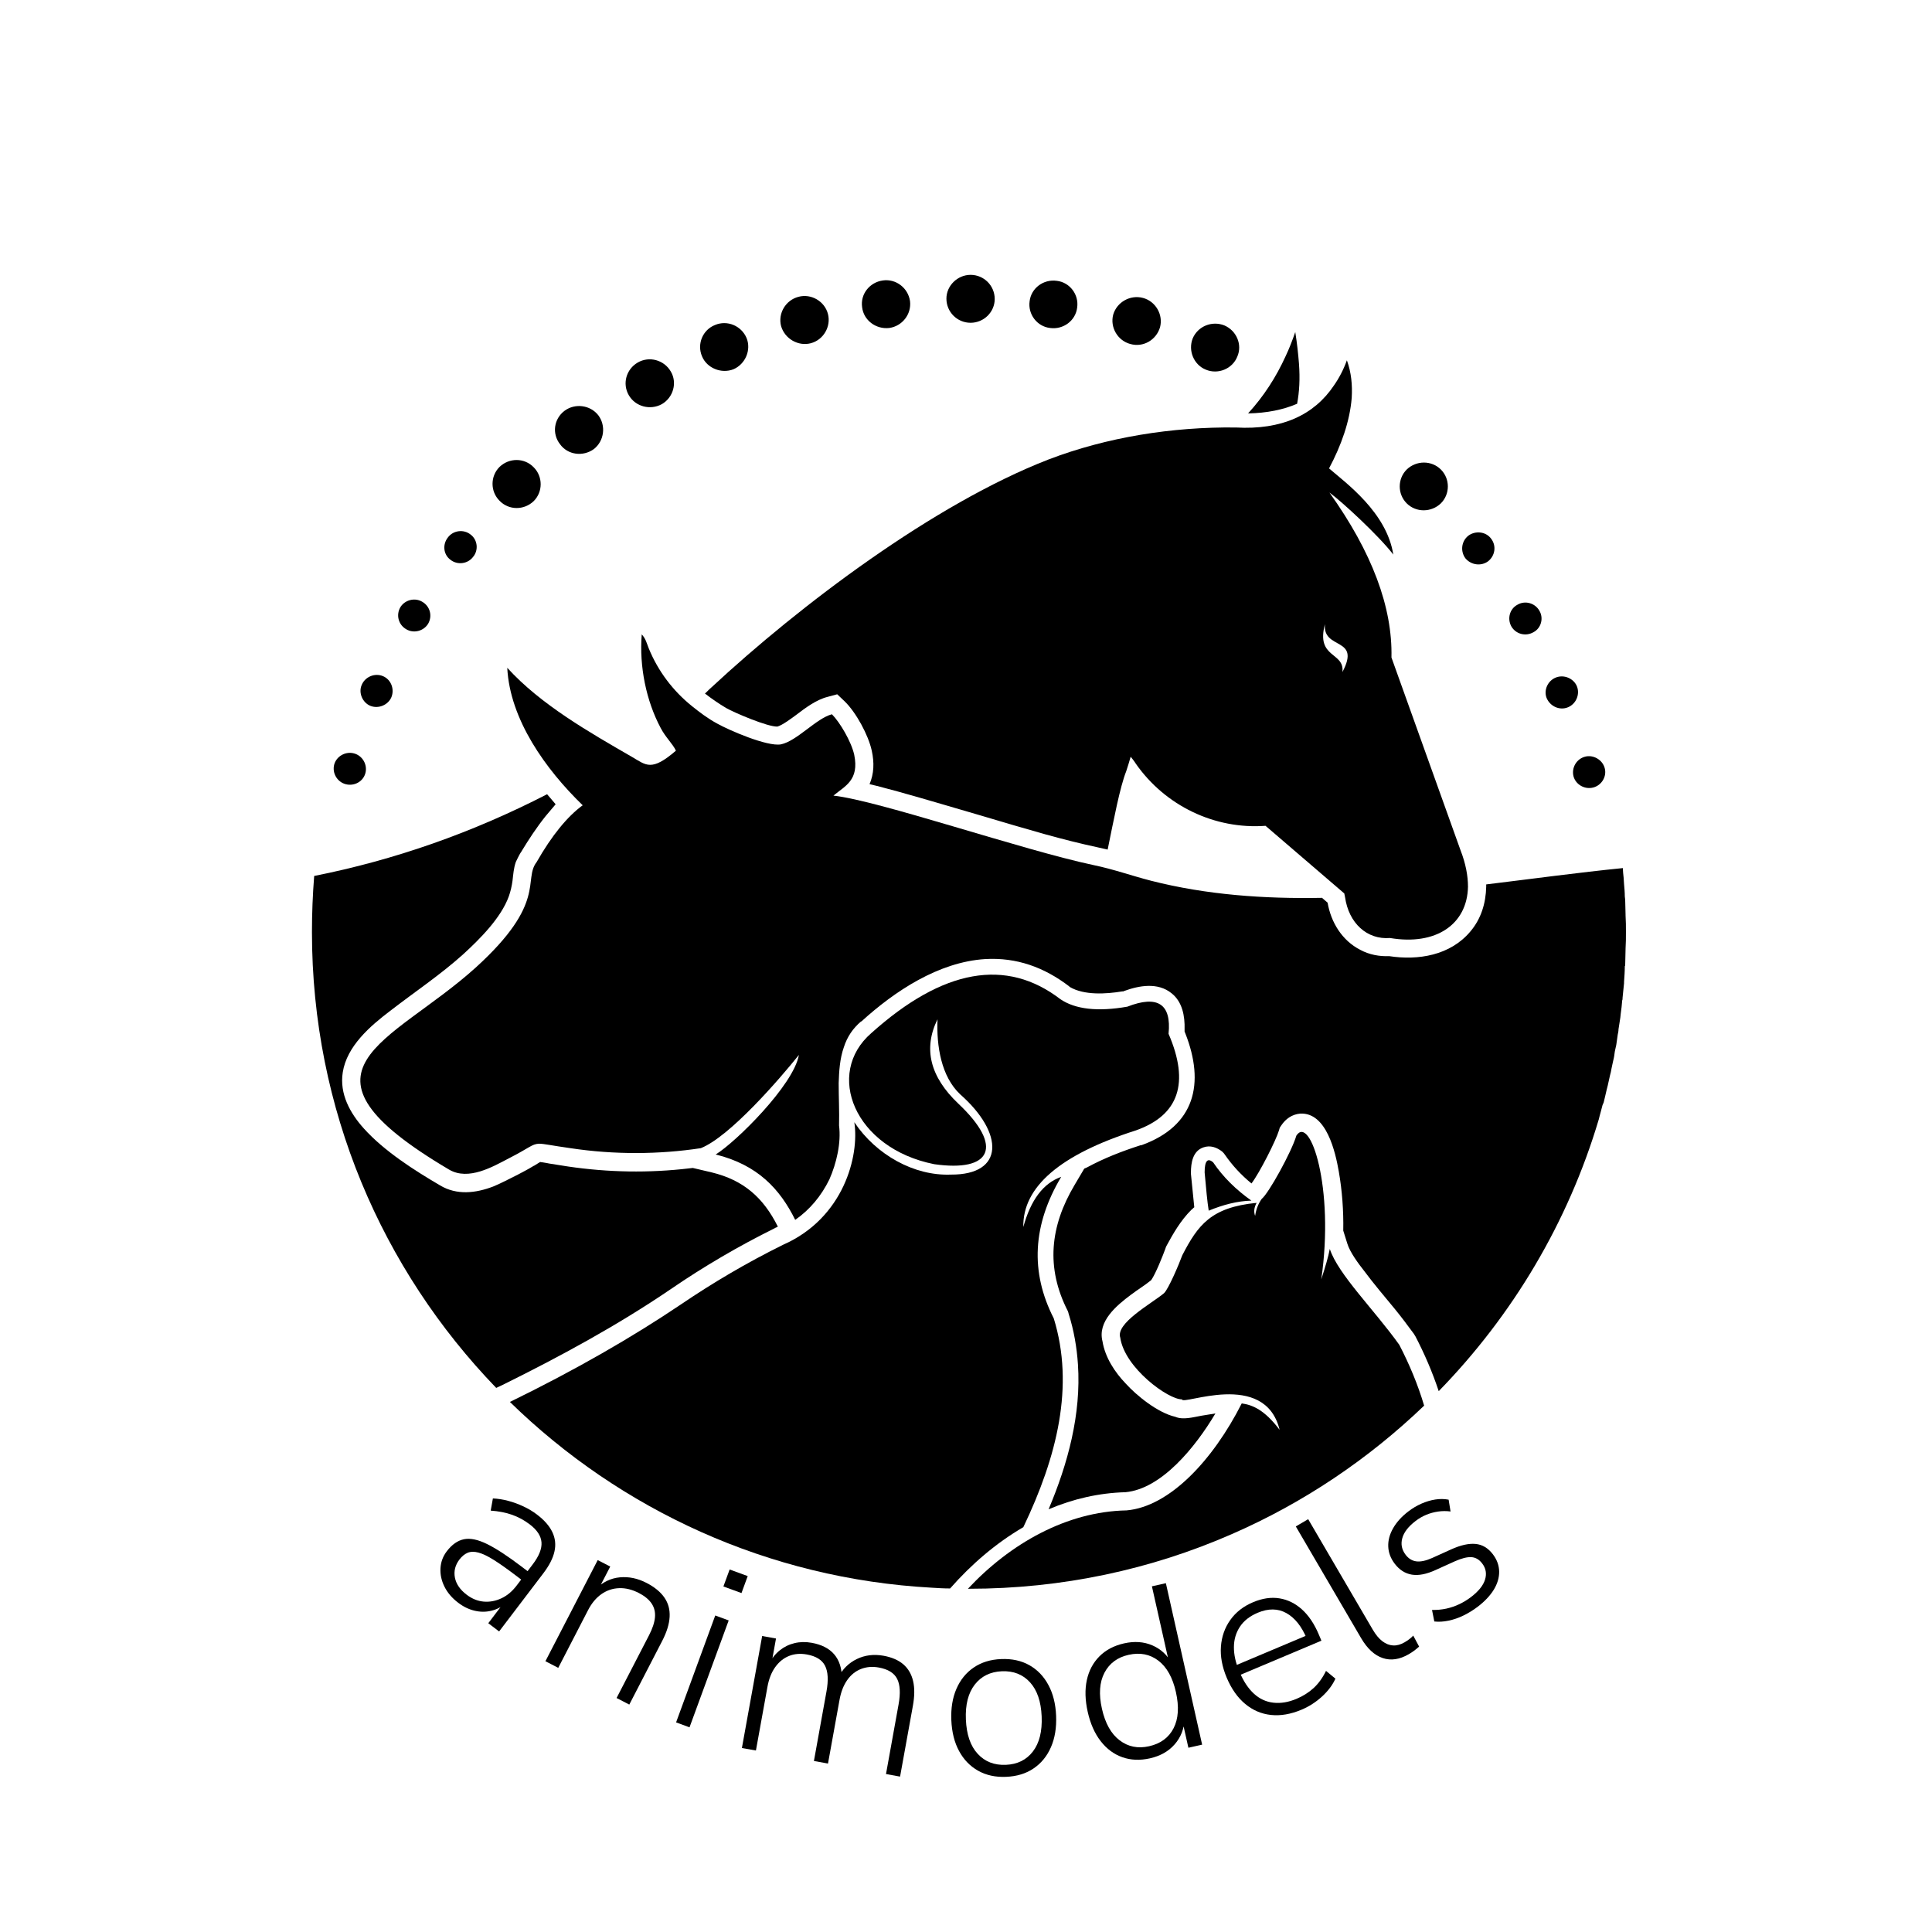 <?xml version="1.0" encoding="utf-8"?>
<!-- Generator: Adobe Illustrator 26.1.0, SVG Export Plug-In . SVG Version: 6.00 Build 0)  -->
<svg version="1.1" id="Layer_1" xmlns="http://www.w3.org/2000/svg" xmlns:xlink="http://www.w3.org/1999/xlink" x="0px" y="0px"
	 viewBox="0 0 512 512" style="enable-background:new 0 0 512 512;" xml:space="preserve" shape-rendering="optimizeQuality" 
	 >
<style type="text/css">
	.st0{fill-rule:evenodd;clip-rule:evenodd;}
</style>
<g>
	<path class="st0" d="M289.9,229.28c5.22,1.08,9.85,2.76,15.16,4.13c14.67,3.74,29.93,4.82,45.29,4.53l1.48,1.28
		c0.89,5.22,3.84,10.04,8.66,12.5c2.36,1.28,5.02,1.77,7.68,1.67c7.68,1.18,16.15-0.2,21.46-6.5c2.86-3.35,4.13-7.48,4.23-11.91l0,0
		l0,0l0,0l0,0v-0.1l0,0l0,0l0,0v-0.1l0,0l0,0l0,0l0,0l0,0v-0.1l0,0l0,0l0,0l0,0l0,0l0,0l0,0l0,0v-0.1l0,0l0,0l0,0l0,0l0,0l0,0l0,0
		l0,0l0,0v-0.1l0,0l0,0l0,0l0,0l0,0l0,0l0,0l0,0v-0.1l0,0l0,0l0,0l0,0l0,0l0,0c12.21-1.48,24.42-3.15,36.23-4.33
		c0,0.89,0.1,1.77,0.2,2.66c0,0.59,0.1,1.08,0.1,1.58c0.1,1.08,0.2,2.17,0.2,3.25c0,0.3,0.1,0.59,0.1,0.89c0,1.28,0.1,2.56,0.1,3.94
		v0.2c0.1,1.48,0.1,2.95,0.1,4.43c0,1.48,0,2.95-0.1,4.43v0.1c0,1.48-0.1,2.86-0.1,4.33l-0.1,0.2c0,1.38-0.1,2.76-0.2,4.13v0.39
		c-0.1,1.28-0.3,2.56-0.39,3.84c0,0.3,0,0.49-0.1,0.69c-0.1,1.18-0.2,2.36-0.39,3.54c0,0.3-0.1,0.69-0.1,0.98
		c-0.2,1.08-0.3,2.17-0.49,3.15c0,0.49-0.1,0.98-0.2,1.38c-0.1,0.98-0.3,1.87-0.39,2.76c-0.1,0.59-0.3,1.18-0.39,1.77
		c-0.1,0.79-0.2,1.58-0.39,2.26c-0.2,0.79-0.3,1.48-0.49,2.26c-0.1,0.59-0.2,1.18-0.39,1.77c-0.2,0.89-0.39,1.77-0.59,2.66
		c-0.1,0.39-0.2,0.79-0.3,1.18c-0.3,1.18-0.49,2.26-0.79,3.35c-0.1,0.2-0.2,0.49-0.3,0.69l0,0c-0.3,1.28-0.69,2.46-0.98,3.74
		c-8.17,27.47-22.94,52.08-42.43,72.07c-1.67-5.02-3.74-9.85-6.2-14.57l-0.2-0.3l-0.1-0.2c-1.67-2.26-3.35-4.53-5.12-6.69
		c-2.76-3.35-5.61-6.69-8.17-10.14c-1.48-1.87-3.74-4.92-4.43-7.19l-1.08-3.45c0.1-5.32-0.3-10.63-1.18-15.65
		c-0.89-5.12-3.25-15.75-10.24-15.36c-2.17,0.2-3.84,1.38-5.02,3.15l-0.39,0.59l-0.2,0.69c-0.79,2.66-5.12,11.22-7.29,14.08
		c-2.76-2.26-5.12-4.82-7.09-7.68l-0.3-0.39l-0.39-0.39c-1.38-1.08-3.15-1.77-5.02-1.08c-2.76,0.98-3.25,4.04-3.25,6.69v0.1v0.2
		c0.3,2.95,0.59,5.91,0.89,8.86c-0.3,0.2-0.49,0.49-0.79,0.69c-2.86,2.86-4.82,6.3-6.69,9.75l-0.1,0.3l-0.1,0.3
		c-0.69,1.87-2.56,6.6-3.74,8.27c-1.67,1.38-3.64,2.56-5.32,3.84c-3.84,2.86-8.96,7.09-7.58,12.4c0.69,4.23,3.25,8.17,6.2,11.22
		c2.76,3.05,8.37,7.68,13.09,8.76c2.07,0.89,4.73,0.1,6.99-0.3c1.18-0.2,2.46-0.39,3.64-0.59c-5.32,8.96-14.28,19.99-23.83,20.87
		c-7.09,0.2-13.88,1.77-20.38,4.53c5.12-12.11,8.66-25.2,7.78-38.4c-0.3-4.53-1.08-9.06-2.46-13.39l-0.1-0.39l-0.1-0.3
		c-5.91-11.52-4.73-22.55,1.77-33.47l2.56-4.33l0.69-0.3c4.53-2.46,9.35-4.33,14.28-5.91h0.1h0.1
		c14.18-5.12,16.84-16.34,11.62-29.63l-0.2-0.49v-0.59c0.1-3.54-0.59-7.29-3.45-9.55c-3.64-2.95-8.57-2.07-12.6-0.59l-0.2,0.1h-0.3
		c-4.23,0.69-10.04,1.08-13.88-1.18l-0.1-0.1l-0.1-0.1c-6.6-5.02-13.88-7.68-22.25-7.19c-12.31,0.79-23.92,8.47-32.78,16.54l0,0
		h-0.1c-2.17,1.87-3.64,4.04-4.53,6.79c-1.08,3.05-1.28,6.4-1.38,9.55c0,3.74,0.2,7.48,0.1,11.22c0.59,4.63-0.69,10.04-2.56,14.28
		c-2.17,4.43-5.22,8.07-9.06,10.73c-4.04-8.17-9.94-14.57-21.07-17.33c5.32-3.25,20.67-18.41,22.05-26.38
		c-5.12,6.4-18.31,21.66-25.99,24.71c-11.03,1.67-22.84,1.77-34.56,0c-4.92-0.69-6.99-1.18-8.27-1.18h-0.1l0,0
		c-1.87,0.1-2.46,1.08-7.88,3.84c-4.33,2.26-10.73,6.01-15.85,3.05c-45.19-26.68-15.46-33.28,6.99-53.56
		c19-17.23,12.5-23.23,16.15-27.96c4.04-7.09,8.17-12.11,12.21-15.06c-9.85-9.55-19.3-22.74-19.99-36.43
		c8.86,9.75,21.66,17.03,33.08,23.63c3.74,2.17,5.12,3.94,11.62-1.67c-0.89-1.87-2.76-3.54-4.04-6.01
		c-3.84-7.19-5.71-16.34-5.02-24.81c1.08,1.18,1.28,2.26,1.87,3.74c2.46,6.01,6.4,11.22,11.42,15.26c1.97,1.58,4.13,3.25,6.69,4.63
		c2.95,1.67,13.29,6.2,16.93,5.51c4.23-0.89,9.35-6.89,13.49-7.97c2.07,2.07,5.12,7.19,5.91,10.73c1.38,6.79-2.46,8.27-5.51,10.83
		C232.89,212.15,270.8,225.24,289.9,229.28L289.9,229.28z"/>
	<path class="st0" d="M293.54,225.15c1.67-8.17,3.25-16.54,4.92-20.77c0.39-1.18,0.79-2.46,1.18-3.84c0.39,0.49,0.89,1.08,1.38,1.87
		c7.78,11.12,20.87,17.43,34.36,16.44l20.87,17.92c0.1,0.3,0.1,0.69,0.2,0.98c0.98,6.89,5.81,11.32,11.91,10.83
		c12.21,2.07,20.48-3.64,20.67-13.59c0-2.86-0.59-6.1-1.97-9.65l-18.31-51.1c0.3-13.29-5.12-27.86-16.44-43.71
		c3.15,2.26,13.09,11.42,16.93,16.44c-1.77-11.22-12.6-19-17.03-22.84c3.25-6.1,5.51-12.5,6.01-18.71c0.2-3.35-0.1-6.69-1.28-9.94
		c-0.89,2.46-2.07,4.73-3.45,6.69c-5.22,7.78-13.78,11.81-25.99,11.12c-16.84-0.2-34.16,2.56-49.62,8.47
		c-30.42,11.81-65.86,38.59-89.39,60.45c-0.59,0.49-1.08,1.08-1.67,1.58c1.77,1.38,3.64,2.66,5.61,3.84
		c2.26,1.28,11.03,5.02,13.59,4.92c1.38-0.39,3.84-2.26,4.92-3.05c2.46-1.87,5.32-4.04,8.37-4.82l2.56-0.69l1.97,1.87
		c3.05,2.95,6.3,8.96,7.19,13.09c0.69,3.15,0.59,6.1-0.59,8.86c2.66,0.59,5.22,1.38,7.58,1.97c7.48,2.07,14.96,4.33,22.45,6.5
		c5.51,1.67,11.03,3.25,16.54,4.82c4.63,1.28,9.25,2.46,13.88,3.45C291.77,224.75,292.65,224.95,293.54,225.15L293.54,225.15z
		 M130.7,314.44c-4.63,1.77-9.65,2.36-14.08-0.3c-6.89-4.04-14.77-9.06-20.18-15.06c-3.64-4.04-6.5-9.16-5.61-14.87
		c1.08-6.99,7.29-12.31,12.6-16.34c6.5-5.02,13.29-9.55,19.3-14.96c4.43-4.04,10.04-9.65,12.11-15.36c0.49-1.38,0.79-2.76,0.98-4.13
		c0.2-1.67,0.3-3.35,0.89-5.02c0.39-0.79,0.79-1.67,1.28-2.46l0.1-0.1l0.1-0.2c1.97-3.25,4.04-6.4,6.4-9.35l2.66-3.15l-2.26-2.66
		c-19.89,10.24-40.46,17.43-61.73,21.66c-0.39,4.92-0.59,9.85-0.59,14.87c0,46.96,18.61,89.49,48.83,120.8l1.48-0.69
		c15.36-7.58,30.62-15.85,44.8-25.5c8.76-6.01,18.02-11.42,27.57-16.15l0.1-0.1h0.1c0.2-0.1,0.39-0.2,0.59-0.3
		c-3.84-7.68-9.06-12.31-17.52-14.37l-5.02-1.18l-0.89,0.1c-10.73,1.28-21.56,1.08-32.19-0.49c-1.67-0.3-3.35-0.49-5.02-0.79
		c-0.2,0-0.3-0.1-0.49-0.1l-1.87-0.3l-1.58,0.98c-0.1,0-0.2,0.1-0.39,0.2c-1.28,0.79-2.66,1.48-3.94,2.17
		C135.03,312.37,132.87,313.55,130.7,314.44L130.7,314.44z M330.75,109.56c5.02-0.1,9.35-0.98,13-2.56
		c0.59-3.15,0.79-6.6,0.49-10.63c-0.2-2.56-0.49-5.32-0.98-8.37c-0.79,2.26-1.58,4.33-2.56,6.4
		C338.14,100.01,334.89,105.04,330.75,109.56L330.75,109.56z M355.76,178.09c0.59-5.41-7.09-3.54-4.63-12.7
		C350.44,172.38,360.78,168.63,355.76,178.09L355.76,178.09z"/>
	<path class="st0" d="M271.19,404.72c8.96-18.71,13.59-37.41,8.07-55.33c-6.3-12.31-5.61-24.81,1.97-37.51
		c-4.73,1.67-8.07,6.1-10.04,13.29c-0.2-10.63,9.75-19.2,29.83-25.6c11.42-4.04,14.28-12.6,8.66-25.6
		c0.79-7.88-2.86-10.34-10.93-7.19c-7.88,1.38-13.78,0.69-17.72-1.97c-14.37-11.03-31.11-8.07-50.11,8.96
		c-12.4,10.73-4.53,30.52,16.64,34.75c15.16,2.17,18.51-4.63,6.4-16.05c-7.48-7.09-9.35-14.57-5.51-22.35
		c-0.3,7.09,0.98,15.16,6.01,19.89c11.72,10.34,11.72,21.36-2.46,21.27c-9.75,0.39-19.79-5.22-25.6-13.88
		c1.38,8.86-2.76,25.4-18.9,32.49c-9.75,4.82-18.71,10.14-26.98,15.75c-13,8.76-28.06,17.43-45.39,25.89
		c29.24,28.55,68.42,46.86,111.84,49.23c1.58,0.1,3.15,0.2,4.82,0.2C257.31,414.66,263.91,408.95,271.19,404.72L271.19,404.72z"/>
	<path class="st0" d="M370.82,356.38c-6.6-9.25-16.24-18.71-18.41-25.4c-0.39,2.07-1.18,4.73-2.26,8.07
		c3.54-24.32-2.95-43.71-6.6-38.1c-1.28,4.33-7.38,15.36-9.16,16.74c-0.79,1.08-1.48,2.56-1.77,4.53c-0.39-1.08-0.3-2.17,0.39-3.45
		c-12.11,1.18-15.56,5.91-19.69,13.88c-0.98,2.66-3.64,8.86-4.82,10.04c-3.45,2.86-12.9,7.97-11.62,11.81
		c1.18,8.07,12.8,16.44,16.34,16.34c0,1.77,21.95-7.97,25.89,8.07c-4.04-5.32-7.19-6.6-10.04-6.99
		c-7.68,15.16-19.2,27.37-30.52,28.35c-15.95,0.3-30.91,8.86-42.04,20.77c0.1,0,0.2,0,0.2,0c24.81,0,48.34-5.12,69.7-14.47
		c19-8.27,36.23-19.89,51-34.06C375.75,366.91,373.48,361.5,370.82,356.38L370.82,356.38z M319.24,310.7
		c0.39,4.33,0.69,7.68,1.08,10.14c3.84-1.58,7.58-2.56,11.32-2.66c-4.04-2.86-7.48-6.2-10.14-10.14
		C320.02,306.76,319.24,307.65,319.24,310.7L319.24,310.7z"/>
	<path class="st0" d="M381.85,124.43c-2.46-2.46-6.5-2.46-9.06,0c-2.46,2.46-2.46,6.5,0,8.96c2.46,2.46,6.5,2.46,9.06,0
		C384.31,130.93,384.31,126.89,381.85,124.43L381.85,124.43z M119.38,148.35c1.87,1.48,4.63,1.08,6.01-0.79
		c1.48-1.77,1.18-4.53-0.69-5.91c-1.87-1.48-4.63-1.08-6.01,0.79C117.21,144.32,117.51,146.98,119.38,148.35L119.38,148.35z
		 M107.66,166.76c1.97,1.18,4.63,0.49,5.81-1.48c1.18-2.07,0.49-4.63-1.58-5.81c-1.97-1.18-4.63-0.49-5.81,1.48
		C104.91,163.02,105.6,165.58,107.66,166.76L107.66,166.76z M98.11,187.04c2.17,0.89,4.73-0.2,5.61-2.26
		c0.89-2.17-0.1-4.73-2.26-5.61c-2.17-0.89-4.73,0.2-5.61,2.36C94.96,183.6,96.05,186.16,98.11,187.04L98.11,187.04z M91.62,207.82
		c2.26,0.59,4.63-0.69,5.22-2.95c0.59-2.26-0.79-4.63-3.05-5.22c-2.26-0.59-4.63,0.79-5.22,2.95
		C87.97,204.86,89.35,207.23,91.62,207.82L91.62,207.82z M388.35,147.96c1.48,1.77,4.13,2.17,6.01,0.79
		c1.87-1.48,2.26-4.13,0.79-6.01c-1.38-1.87-4.13-2.17-6.01-0.79C387.26,143.43,386.97,146.09,388.35,147.96L388.35,147.96z
		 M400.56,166.07c1.18,1.97,3.74,2.66,5.81,1.48c2.07-1.08,2.76-3.74,1.58-5.71c-1.18-2.07-3.84-2.76-5.81-1.58
		C400.06,161.35,399.37,164.01,400.56,166.07L400.56,166.07z M409.91,185.08c0.98,2.17,3.45,3.25,5.61,2.36
		c2.17-0.89,3.25-3.45,2.36-5.61c-0.89-2.07-3.45-3.15-5.61-2.26C410.11,180.45,409.02,183.01,409.91,185.08L409.91,185.08z
		 M420.05,200.53c-2.26,0.59-3.64,2.95-3.05,5.22c0.59,2.17,2.95,3.54,5.22,2.95c2.26-0.59,3.64-2.95,3.05-5.12
		C424.68,201.32,422.21,199.94,420.05,200.53L420.05,200.53z M132.38,132.7c2.46,2.56,6.5,2.56,9.06,0.1c2.46-2.46,2.46-6.5,0-8.96
		c-2.46-2.56-6.5-2.56-9.06-0.1C129.91,126.2,129.91,130.24,132.38,132.7L132.38,132.7z M149.6,108.87
		c-2.86,2.17-3.35,6.1-1.18,8.86c2.07,2.86,6.1,3.35,8.96,1.28c2.76-2.17,3.25-6.2,1.18-8.96
		C156.4,107.3,152.36,106.81,149.6,108.87L149.6,108.87z M169,96.08c-3.05,1.77-4.13,5.61-2.36,8.66c1.77,3.05,5.71,4.04,8.76,2.36
		c3.05-1.77,4.13-5.71,2.36-8.66C175.99,95.39,172.05,94.3,169,96.08L169,96.08z M189.48,86.13c-3.25,1.28-4.82,5.02-3.45,8.27
		c1.28,3.15,5.12,4.73,8.37,3.45c3.15-1.38,4.73-5.12,3.45-8.27C196.47,86.33,192.73,84.75,189.48,86.13L189.48,86.13z
		 M211.63,78.65c-3.45,0.89-5.51,4.43-4.63,7.78c0.98,3.35,4.53,5.41,7.88,4.53c3.35-0.89,5.41-4.43,4.53-7.78
		S214.98,77.76,211.63,78.65L211.63,78.65z M233.98,74.32c-3.54,0.49-6.01,3.64-5.51,7.09c0.39,3.45,3.64,5.91,7.19,5.51
		c3.45-0.49,5.91-3.64,5.51-7.09C240.67,76.29,237.42,73.83,233.98,74.32L233.98,74.32z M257.21,72.84c-3.45,0-6.4,2.86-6.4,6.3
		c0,3.54,2.86,6.4,6.4,6.4c3.54,0,6.4-2.86,6.4-6.3C263.61,75.7,260.76,72.84,257.21,72.84L257.21,72.84z M280.05,74.42
		c-3.54-0.49-6.79,1.97-7.19,5.41c-0.49,3.45,1.97,6.69,5.41,7.09c3.54,0.49,6.79-1.97,7.19-5.41
		C285.96,78.06,283.5,74.81,280.05,74.42L280.05,74.42z M302.89,78.95c-3.35-0.89-6.89,1.08-7.88,4.43
		c-0.89,3.35,1.18,6.89,4.53,7.78c3.45,0.98,6.89-1.08,7.88-4.43C308.31,83.38,306.24,79.83,302.89,78.95L302.89,78.95z
		 M324.45,86.23c-3.25-1.28-6.99,0.2-8.37,3.45c-1.28,3.25,0.3,6.99,3.45,8.27c3.25,1.38,7.09-0.2,8.37-3.45
		C329.28,91.35,327.7,87.61,324.45,86.23L324.45,86.23z"/>
</g>
<g>
	<g>
		<path d="M121.41,424.73c-1.62-1.23-2.82-2.64-3.62-4.24c-0.79-1.59-1.15-3.22-1.06-4.87s0.64-3.16,1.67-4.51
			c1.36-1.78,2.87-2.85,4.54-3.19c1.67-0.35,3.72,0.08,6.14,1.27c2.43,1.19,5.49,3.2,9.19,6.01l2.13,1.62l-1.69,2.23l-2.08-1.58
			c-2.21-1.68-4.12-3.03-5.72-4.04c-1.6-1.01-2.97-1.67-4.09-1.97c-1.12-0.31-2.08-0.29-2.88,0.04c-0.8,0.33-1.52,0.93-2.18,1.78
			c-1.13,1.49-1.53,3.08-1.21,4.78c0.32,1.7,1.36,3.22,3.11,4.55c1.42,1.08,2.92,1.69,4.51,1.83c1.59,0.14,3.15-0.15,4.68-0.86
			c1.53-0.71,2.87-1.83,4.03-3.35l4.29-5.65c1.68-2.21,2.46-4.16,2.33-5.85c-0.13-1.68-1.16-3.27-3.11-4.75
			c-1.45-1.1-3.01-1.95-4.67-2.54c-1.66-0.59-3.56-0.96-5.68-1.11l0.58-3.23c1.31,0.06,2.65,0.27,4.02,0.63
			c1.37,0.36,2.71,0.85,4.04,1.47c1.33,0.62,2.54,1.34,3.62,2.17c1.95,1.48,3.31,3.03,4.08,4.66c0.77,1.63,0.96,3.33,0.56,5.12
			c-0.39,1.79-1.38,3.72-2.96,5.8l-11.71,15.4l-2.87-2.18l4.4-5.79l0.5,0.38c-1.28,1.06-2.65,1.77-4.11,2.11
			c-1.46,0.35-2.94,0.34-4.44-0.02C124.24,426.49,122.79,425.79,121.41,424.73z"/>
		<path d="M144.54,440.24l13.86-26.8l3.32,1.71l-3.23,6.24l-0.61-0.31c1.88-1.83,4.01-2.85,6.39-3.07c2.38-0.22,4.73,0.27,7.05,1.47
			c2.14,1.1,3.72,2.4,4.75,3.89c1.03,1.49,1.49,3.19,1.39,5.1c-0.1,1.91-0.75,4.02-1.95,6.35l-8.74,16.91l-3.37-1.74l8.6-16.63
			c0.91-1.77,1.44-3.34,1.57-4.72c0.13-1.38-0.16-2.6-0.87-3.67s-1.84-2-3.38-2.8c-1.77-0.91-3.51-1.35-5.21-1.29
			c-1.71,0.05-3.27,0.57-4.7,1.56c-1.42,0.99-2.61,2.41-3.56,4.25l-7.91,15.31L144.54,440.24z"/>
		<path d="M179.17,456.45l10.38-28.33l3.56,1.31l-10.38,28.33L179.17,456.45z M191.71,420.43l1.65-4.5l4.79,1.75l-1.65,4.5
			L191.71,420.43z"/>
		<path d="M196.61,463.25l5.37-29.69l3.67,0.66l-1.25,6.92l-0.67-0.12c0.78-1.5,1.75-2.72,2.9-3.65c1.16-0.93,2.46-1.57,3.92-1.92
			c1.45-0.35,2.98-0.38,4.57-0.09c2.61,0.47,4.59,1.48,5.93,3.03c1.34,1.55,2.03,3.63,2.06,6.25l-0.92-0.17
			c1.11-2.16,2.73-3.76,4.88-4.81c2.15-1.04,4.51-1.33,7.08-0.87c2.2,0.4,3.95,1.16,5.25,2.28c1.29,1.12,2.15,2.59,2.58,4.42
			c0.43,1.83,0.41,4.02-0.06,6.6l-3.39,18.73l-3.73-0.68l3.33-18.43c0.54-2.98,0.41-5.25-0.38-6.8c-0.79-1.56-2.41-2.55-4.86-3
			c-1.71-0.31-3.3-0.17-4.75,0.4c-1.45,0.58-2.66,1.56-3.63,2.95c-0.97,1.38-1.64,3.12-2.02,5.2l-3.06,16.9l-3.73-0.68l3.33-18.43
			c0.54-2.98,0.41-5.25-0.38-6.8c-0.79-1.56-2.39-2.55-4.8-2.99c-1.76-0.32-3.35-0.18-4.78,0.4c-1.43,0.58-2.64,1.57-3.63,2.95
			c-0.99,1.38-1.67,3.11-2.05,5.19l-3.06,16.9L196.61,463.25z"/>
		<path d="M266.63,470.88c-2.82,0.12-5.29-0.42-7.42-1.62c-2.13-1.2-3.81-2.93-5.04-5.21c-1.24-2.27-1.92-5-2.06-8.2
			c-0.13-3.15,0.32-5.92,1.36-8.31c1.04-2.39,2.57-4.27,4.59-5.64c2.02-1.37,4.44-2.12,7.25-2.23c2.86-0.12,5.35,0.42,7.48,1.62
			c2.12,1.2,3.81,2.94,5.04,5.24c1.24,2.29,1.92,5.02,2.05,8.16c0.13,3.15-0.32,5.92-1.36,8.31c-1.04,2.39-2.57,4.27-4.59,5.64
			C271.93,470.01,269.49,470.76,266.63,470.88z M266.56,467.7c3.07-0.13,5.46-1.31,7.17-3.54c1.71-2.23,2.49-5.33,2.32-9.31
			c-0.17-3.94-1.19-6.94-3.09-9.02c-1.89-2.08-4.37-3.05-7.44-2.93c-3.07,0.13-5.47,1.31-7.2,3.54c-1.73,2.23-2.52,5.31-2.35,9.25
			c0.17,3.98,1.21,7.01,3.12,9.08C261,466.86,263.49,467.83,266.56,467.7z"/>
		<path d="M304.74,465.98c-2.63,0.59-5.07,0.49-7.31-0.3c-2.24-0.79-4.15-2.21-5.74-4.26c-1.59-2.04-2.73-4.63-3.43-7.74
			c-0.7-3.12-0.78-5.92-0.24-8.43c0.54-2.5,1.65-4.6,3.34-6.3c1.68-1.69,3.86-2.84,6.53-3.44c2.75-0.62,5.26-0.44,7.52,0.54
			c2.26,0.98,3.98,2.59,5.17,4.83l-0.67,0.15l-4.64-20.64l3.7-0.83l9.61,42.79l-3.64,0.82l-1.65-7.34l0.61-0.14
			c-0.11,2.53-0.98,4.73-2.6,6.58C309.68,464.13,307.49,465.36,304.74,465.98z M304.53,462.77c3.03-0.68,5.2-2.27,6.48-4.77
			c1.29-2.5,1.49-5.69,0.62-9.58c-0.86-3.84-2.41-6.62-4.65-8.33c-2.23-1.71-4.87-2.22-7.9-1.54c-2.95,0.66-5.08,2.25-6.39,4.75
			c-1.31,2.5-1.53,5.68-0.67,9.52c0.87,3.88,2.44,6.68,4.69,8.38C298.97,462.92,301.57,463.44,304.53,462.77z"/>
		<path d="M344.94,453.08c-2.87,1.21-5.57,1.67-8.12,1.4s-4.83-1.25-6.84-2.93c-2.01-1.67-3.63-3.98-4.88-6.92
			c-1.22-2.9-1.74-5.67-1.54-8.3c0.2-2.63,1.02-4.96,2.48-7.02c1.45-2.05,3.46-3.62,6.02-4.7c2.48-1.05,4.82-1.39,7.02-1.03
			c2.2,0.36,4.19,1.34,5.97,2.95c1.78,1.61,3.27,3.83,4.46,6.66l0.68,1.61l-22.3,9.4l-1.09-2.58l20.12-8.48l-0.6,1.13
			c-1.38-3.29-3.19-5.55-5.43-6.79c-2.23-1.24-4.76-1.27-7.59-0.08c-2.1,0.89-3.67,2.12-4.72,3.71c-1.04,1.59-1.57,3.38-1.58,5.39
			c-0.01,2.01,0.45,4.12,1.39,6.33l0.12,0.29c1.03,2.45,2.3,4.36,3.8,5.73c1.5,1.37,3.22,2.17,5.16,2.38
			c1.94,0.22,3.98-0.12,6.12-1.02c1.72-0.72,3.22-1.67,4.51-2.84c1.28-1.17,2.39-2.69,3.31-4.57l2.49,2.06
			c-0.74,1.66-1.92,3.24-3.54,4.73C348.73,451.08,346.92,452.24,344.94,453.08z"/>
		<path d="M373.36,438.37c-2.44,1.42-4.75,1.77-6.93,1.03c-2.19-0.74-4.08-2.49-5.7-5.24l-17.33-29.64l3.28-1.92l17.11,29.27
			c0.8,1.36,1.65,2.39,2.56,3.08c0.91,0.69,1.86,1.06,2.85,1.11c0.99,0.05,2-0.23,3.04-0.84c0.46-0.27,0.89-0.56,1.27-0.85
			c0.38-0.29,0.72-0.6,1.01-0.92l1.56,2.91c-0.47,0.42-0.93,0.8-1.36,1.12C374.28,437.8,373.83,438.1,373.36,438.37z"/>
		<path d="M391.6,425.81c-1.19,0.9-2.44,1.67-3.75,2.31c-1.31,0.64-2.63,1.09-3.96,1.37c-1.33,0.28-2.58,0.35-3.78,0.22l-0.61-3.06
			c1.33,0.03,2.59-0.09,3.8-0.35c1.21-0.27,2.35-0.66,3.44-1.18c1.09-0.52,2.11-1.14,3.07-1.87c2.01-1.53,3.26-3.08,3.74-4.64
			c0.48-1.56,0.23-2.99-0.75-4.27c-0.8-1.06-1.76-1.61-2.88-1.68c-1.12-0.06-2.57,0.3-4.37,1.1l-5.06,2.29
			c-2.43,1.12-4.54,1.54-6.32,1.25c-1.78-0.29-3.3-1.25-4.56-2.9c-1.08-1.42-1.65-2.94-1.71-4.56c-0.06-1.62,0.37-3.24,1.3-4.86
			c0.93-1.62,2.28-3.11,4.07-4.47c1.09-0.83,2.24-1.51,3.45-2.04c1.21-0.53,2.42-0.89,3.63-1.08c1.21-0.19,2.39-0.18,3.55,0.04
			l0.51,3.13c-1.1-0.15-2.21-0.14-3.31,0.02c-1.1,0.16-2.15,0.45-3.14,0.86c-0.99,0.41-1.93,0.96-2.82,1.64
			c-1.91,1.46-3.09,2.98-3.52,4.56c-0.44,1.58-0.14,3.05,0.89,4.4c0.78,1.02,1.73,1.6,2.85,1.74c1.12,0.14,2.5-0.16,4.14-0.88
			l5.06-2.29c2.52-1.14,4.68-1.62,6.48-1.45c1.8,0.17,3.32,1.08,4.58,2.73c1.08,1.42,1.64,2.94,1.67,4.55
			c0.03,1.62-0.44,3.23-1.41,4.83C394.9,422.86,393.48,424.38,391.6,425.81z"/>
	</g>
</g>
</svg>
